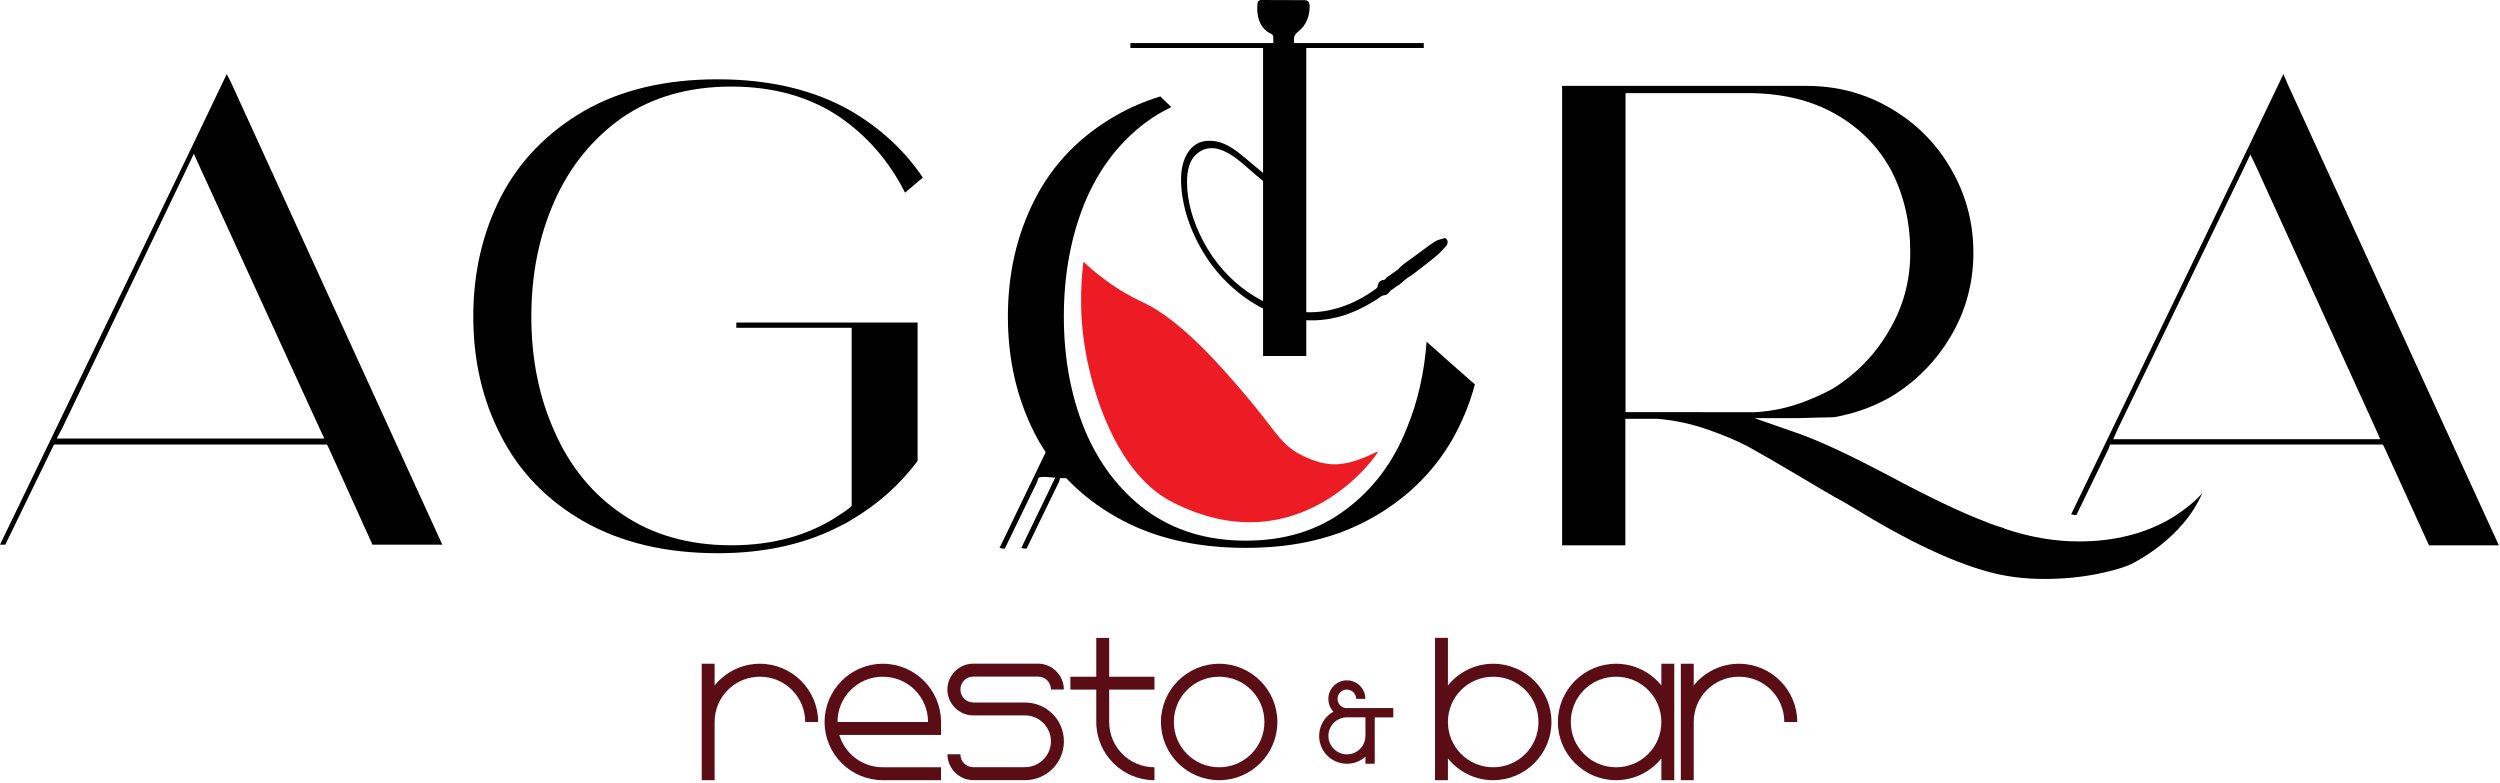 <svg width="482" height="151" viewBox="0 0 482 151" fill="none" xmlns="http://www.w3.org/2000/svg">
<g clip-path="url(#clip0_106_8759)">
<path d="M44.61 16.05L85.28 105.01H71.81L63.42 86.46L63.04 85.7H10.42L10.04 86.46L1.02 105.01H0L36.6 29.14L43.72 14.27L44.61 16.05ZM10.93 84.55H62.53L61.64 82.65L38.64 32.45L37.37 29.65L36.1 32.32L11.95 82.65L10.93 84.55Z" fill="black"/>
<path d="M141.96 62.18H176.91V88.87C173.44 93.53 169.07 97.38 163.82 100.43C163.57 100.6 163.19 100.81 162.68 101.07L162.17 101.32C155.39 104.88 147.47 106.66 138.4 106.66C128.4 106.66 119.8 104.63 112.6 100.56C105.48 96.49 100.14 90.99 96.59 84.04C93.03 77.18 91.25 69.51 91.25 61.04C91.25 52.57 93.03 44.86 96.59 37.91C100.15 31.05 105.49 25.54 112.6 21.39C119.72 17.32 128.29 15.29 138.33 15.29C148.37 15.29 156.95 17.32 164.07 21.39C169.83 24.78 174.45 29.06 177.92 34.23L174.49 37.15C171.52 31.22 167.37 26.39 162.04 22.66C156.2 18.68 149.18 16.69 141.01 16.69C132.84 16.69 125.82 18.68 119.98 22.66C114.22 26.73 109.86 32.11 106.89 38.8C103.92 45.5 102.44 52.91 102.44 61.04C102.44 69.17 103.92 76.54 106.89 83.15C109.85 89.93 114.22 95.26 119.98 99.16C125.83 103.14 132.84 105.13 141.01 105.13C149.18 105.13 156.2 103.14 162.04 99.16C162.46 98.91 163.01 98.52 163.69 98.02L164.2 97.51V63.2H141.96V62.18Z" fill="black"/>
<path d="M275.05 65.9C274.6 71.9 273.34 77.49 271.2 82.64C268.57 89.25 264.59 94.5 259.25 98.4C254 102.3 247.64 104.24 240.19 104.24C232.74 104.24 226.34 102.29 221 98.4C215.75 94.5 211.77 89.25 209.05 82.64C206.42 76.12 205.11 68.91 205.11 61.03C205.11 53.15 206.42 45.82 209.05 39.3C211.76 32.69 215.74 27.44 221 23.54C222.52 22.41 224.13 21.46 225.82 20.65C225.14 20 224.43 19.31 223.71 18.59C220.66 19.53 217.8 20.75 215.16 22.27C208.21 26.25 203 31.63 199.53 38.41C196.06 45.19 194.32 52.73 194.32 61.03C194.32 69.33 196.06 76.87 199.53 83.65C203 90.34 208.21 95.68 215.16 99.66C222.11 103.64 230.45 105.63 240.2 105.63C249.95 105.63 258.03 103.62 264.98 99.59C271.93 95.57 277.18 90.17 280.74 83.39C282.29 80.43 283.49 77.34 284.36 74.12C281.25 71.39 278.14 68.65 275.06 65.89L275.05 65.9Z" fill="black"/>
<path d="M419 99.67C421.29 98.23 423.15 96.71 424.59 95.1C423.66 97.22 422.43 99.17 420.9 100.94C418.44 103.82 415.39 106.28 411.75 108.31C410.31 109.16 407.94 109.92 404.63 110.6C401.33 111.28 397.85 111.62 394.21 111.62C390.23 111.62 386.58 111.15 383.28 110.22C376.16 108.27 367.52 104.16 357.35 97.89C355.65 96.87 354.47 96.2 353.79 95.86C352.01 94.84 349.64 93.44 346.67 91.67C342.52 89.21 339.4 87.41 337.33 86.27C335.25 85.13 332.58 83.98 329.32 82.84C326.06 81.7 322.77 81 319.47 80.74H313.37V105.14H301.17V16.56H348.32C355.52 16.56 362 18.72 367.76 23.04C370.13 24.82 372.21 26.9 373.99 29.27C378.31 35.12 380.47 41.6 380.47 48.71C380.47 54.47 379.05 59.79 376.21 64.66C373.37 69.53 369.54 73.45 364.71 76.42C362.08 77.94 359.29 79.09 356.32 79.85C355.98 79.94 355.43 80.06 354.67 80.23L354.04 80.36C353.7 80.45 352.77 80.49 351.24 80.49L346.41 80.62H338.28L345.91 83.29C350.23 84.73 356.37 87.57 364.34 91.8C372.13 95.95 378.28 98.88 382.77 100.57C383.95 101.08 385.19 101.5 386.46 101.84V101.97H386.59C391.42 103.58 396.16 104.39 400.83 104.39C407.77 104.39 413.83 102.82 419 99.69V99.67ZM328.14 79.47H338.31C341.7 79.3 345 78.58 348.22 77.31C350.17 76.55 351.91 75.74 353.43 74.89C358 72.01 361.6 68.28 364.23 63.71C366.94 59.14 368.3 54.14 368.3 48.71C368.3 42.95 367.11 37.74 364.74 33.08C362.28 28.42 358.68 24.74 353.94 22.02C349.19 19.31 343.52 17.95 336.91 17.95H313.4V79.46H328.14V79.47ZM440.99 16.05L481.78 105.14H468.31L459.8 86.46L459.42 85.7H406.81L406.56 86.46L400.33 99.3C399.99 99.3 399.65 99.26 399.31 99.17L433.12 29.15L440.24 14.28L441 16.06L440.99 16.05ZM407.44 84.68H458.91L458.02 82.65L435.14 32.45L433.87 29.78L432.6 32.45L408.33 82.65L407.44 84.68Z" fill="black"/>
<path d="M206.14 86.52L196.9 105.65C197.24 105.74 197.58 105.78 197.92 105.78L204.15 92.94L204.4 92.18H209.4C207.84 90.61 206.76 88.64 206.14 86.52Z" fill="black"/>
<path d="M205.99 86.35C205.35 84.54 204.94 82.62 204.73 80.71C204.73 81 204.34 81.52 204.21 81.79C204.01 82.21 203.8 82.64 203.6 83.06C203.21 83.87 202.82 84.69 202.42 85.5C201.64 87.13 200.85 88.76 200.07 90.39C198.67 93.3 197.26 96.2 195.86 99.11C194.81 101.29 193.78 103.48 192.7 105.65C193.04 105.74 193.38 105.78 193.72 105.78L199.95 92.94C199.95 92.94 200.2 92.19 200.2 92.18C200.36 91.71 203.14 92.09 203.54 92.11C204.7 92.18 205.86 92.18 207.01 92.18C207.45 92.18 209.07 91.85 209.38 92.19C207.85 90.51 206.74 88.5 205.98 86.35H205.99Z" fill="black"/>
<path d="M208.88 50.46C208.36 54.68 207.87 62.35 210 71.15C210.37 72.67 214.19 90.69 225.9 96.74C250.5 109.45 265.78 87.47 265.69 87.04C265.66 86.92 262.02 89.01 259.06 89.36C258.47 89.43 255.76 90.19 250.95 87.76C246.76 85.64 246.12 83.18 239.81 75.8C235.8 71.11 227.87 61.83 220.48 58.34C219.77 58 217.8 57.13 215.25 55.47C212.42 53.64 210.27 51.76 208.9 50.47L208.88 50.46Z" fill="#ED1C24"/>
<path d="M274.5 8.3V9.26H251.85V68.64H243.52V9.26H217.94V8.3H245.5C245.5 7.83 245.5 7.42 245.47 6.99C245.47 6.83 245.28 6.63 245.11 6.55C242.67 5.43 242.21 2.77 242.45 0.66C242.5 0.19 242.78 0 243.24 0C246.01 0.03 248.75 0 251.51 0.03C252.17 0.03 252.5 0.41 252.5 1.21C252.5 3.18 251.82 4.88 250.28 6.11C249.62 6.63 249.4 7.15 249.49 7.92V8.3H274.5Z" fill="black"/>
<path d="M227.83 36.8C227.55 34.3 227.7 32.02 228.59 30.18C229.82 27.68 231.82 26.79 234.47 27.26C236.43 27.6 238.26 28.93 240.08 30.47C241.58 31.73 243.07 33.01 244.58 34.18C245.72 35.09 246.9 35.64 248.08 35.86L248.78 37.34C247.99 37.14 247.18 37.01 246.39 36.66C244.48 35.88 242.75 34.27 241.01 32.77C239.65 31.58 238.29 30.36 236.83 29.55C234.41 28.18 232.34 28.24 230.66 29.73C229.33 30.9 228.85 32.86 228.86 35.16C228.88 38.98 230.03 42.75 231.93 46.41C234.22 50.76 237.25 54.01 240.74 56.41C244.44 58.95 248.09 60.04 251.7 60.19C254.25 60.3 256.63 59.87 258.88 59.09C261.21 58.27 263.36 57.1 265.36 55.61C265.46 55.54 265.57 55.4 265.6 55.24C265.71 54.41 266.12 54.04 266.78 53.96C266.94 53.94 267.14 53.87 267.2 53.71C267.33 53.36 267.63 53.33 267.85 53.17C268.26 52.87 268.66 52.53 269.09 52.27C269.58 51.99 269.94 51.46 270.39 51.11C271.11 50.54 271.87 50.02 272.6 49.49C273.9 48.54 275.18 47.54 276.51 46.65C277.11 46.26 277.81 46.11 278.5 45.91C278.83 45.83 279.19 46.41 279.09 46.82C279.06 47.01 279 47.22 278.9 47.33C278.32 47.97 277.74 48.65 277.1 49.19C275.63 50.43 274.1 51.6 272.57 52.76C272.21 53.06 271.81 53.28 271.43 53.53C271.25 53.67 271.07 53.8 270.91 53.93C270.49 54.28 270.08 54.63 269.66 54.99C269.65 54.99 269.6 54.97 269.57 54.99C269.07 55.36 268.56 55.7 268.05 56.07C268.03 56.1 268.02 56.16 268.01 56.19C267.71 56.44 267.47 56.84 267.12 56.87C266.69 56.92 266.36 57.05 266.04 57.3C265.88 57.43 265.7 57.57 265.52 57.67C263.19 59.16 260.76 60.39 258.06 61.1C256.04 61.62 253.92 61.87 251.7 61.73C247.39 61.45 243.1 59.86 238.83 56.45C235.83 54.07 233.26 51.07 231.23 47.32C229.4 43.94 228.22 40.42 227.81 36.78L227.83 36.8Z" fill="black"/>
<path d="M155.24 139.2C155.24 134.36 151.35 130.47 146.51 130.47C141.67 130.47 137.78 134.36 137.78 139.2V150.42H135.29V127.97H137.78V132.16C139.83 129.62 142.97 127.97 146.51 127.97C152.7 127.97 157.74 133.01 157.74 139.2H155.25H155.24Z" fill="#5A0D14"/>
<path d="M170.2 127.97C176.39 127.97 181.43 133.01 181.43 139.2V141.69H161.82C162.87 145.28 166.21 147.93 170.2 147.93H181.43V150.42H170.2C164.01 150.42 158.98 145.38 158.98 139.2C158.98 133.02 164.02 127.97 170.2 127.97ZM178.93 139.2C178.93 134.36 175.04 130.47 170.2 130.47C165.36 130.47 161.47 134.36 161.47 139.2H178.93Z" fill="#5A0D14"/>
<path d="M187.66 135.45H197.64C201.78 135.45 205.12 138.79 205.12 142.93C205.12 147.07 201.78 150.41 197.64 150.41H187.66C184.92 150.41 182.67 148.16 182.67 145.42H185.16C185.16 146.82 186.26 147.91 187.65 147.91H197.63C200.37 147.91 202.62 145.66 202.62 142.92C202.62 140.18 200.37 137.93 197.63 137.93H187.65C184.91 137.93 182.66 135.68 182.66 132.94C182.66 130.2 184.91 127.95 187.65 127.95H200.12C202.86 127.95 205.11 130.2 205.11 132.94H202.62C202.62 131.54 201.52 130.45 200.13 130.45H187.66C186.26 130.45 185.17 131.55 185.17 132.94C185.17 134.33 186.27 135.43 187.66 135.43V135.45Z" fill="#5A0D14"/>
<path d="M213.85 139.2C213.85 144.04 217.74 147.93 222.58 147.93V150.42C216.39 150.42 211.36 145.38 211.36 139.2V132.96H206.37V130.47H211.36V122.99H213.85V130.47H222.58V132.96H213.85V139.2Z" fill="#5A0D14"/>
<path d="M235.05 150.42C228.86 150.42 223.83 145.38 223.83 139.2C223.83 133.02 228.87 127.97 235.05 127.97C241.23 127.97 246.28 133.01 246.28 139.2C246.28 145.39 241.24 150.42 235.05 150.42ZM235.05 147.93C239.89 147.93 243.78 144.04 243.78 139.2C243.78 134.36 239.89 130.47 235.05 130.47C230.21 130.47 226.32 134.36 226.32 139.2C226.32 144.04 230.21 147.93 235.05 147.93Z" fill="#5A0D14"/>
<path d="M259.68 136.52H268.62V138.31H265.05V147.25H263.26V145.89C262.29 146.75 261.04 147.25 259.69 147.25C256.72 147.25 254.33 144.85 254.33 141.89C254.33 139.85 255.44 138.14 257.08 137.21C256.47 136.57 256.11 135.71 256.11 134.74C256.11 132.77 257.72 131.17 259.68 131.17C261.64 131.17 263.25 132.78 263.25 134.74H261.46C261.46 133.74 260.67 132.95 259.67 132.95C258.67 132.95 257.88 133.74 257.88 134.74C257.88 135.74 258.67 136.53 259.67 136.53L259.68 136.52ZM263.26 138.3H259.69C257.72 138.3 256.12 139.91 256.12 141.87C256.12 143.83 257.73 145.44 259.69 145.44C261.65 145.44 263.26 143.83 263.26 141.87V138.3Z" fill="#5A0D14"/>
<path d="M287.89 150.42C284.35 150.42 281.21 148.77 279.16 146.23V150.42H276.67V122.98H279.16V132.16C281.21 129.62 284.35 127.97 287.89 127.97C294.08 127.97 299.12 133.01 299.12 139.2C299.12 145.39 294.08 150.42 287.89 150.42ZM287.89 130.47C283.05 130.47 279.16 134.36 279.16 139.2C279.16 144.04 283.05 147.93 287.89 147.93C292.73 147.93 296.62 144.04 296.62 139.2C296.62 134.36 292.73 130.47 287.89 130.47Z" fill="#5A0D14"/>
<path d="M311.58 127.97C315.12 127.97 318.27 129.62 320.31 132.16V127.97H322.8V150.42H320.31V146.23C318.26 148.77 315.12 150.42 311.58 150.42C305.39 150.42 300.36 145.38 300.36 139.2C300.36 133.02 305.4 127.97 311.58 127.97ZM311.58 130.47C306.74 130.47 302.85 134.36 302.85 139.2C302.85 144.04 306.74 147.93 311.58 147.93C316.42 147.93 320.31 144.04 320.31 139.2C320.31 134.36 316.42 130.47 311.58 130.47Z" fill="#5A0D14"/>
<path d="M344.01 139.2C344.01 134.36 340.12 130.47 335.28 130.47C330.44 130.47 326.55 134.36 326.55 139.2V150.42H324.06V127.97H326.55V132.16C328.6 129.62 331.74 127.97 335.28 127.97C341.47 127.97 346.51 133.01 346.51 139.2H344.02H344.01Z" fill="#5A0D14"/>
</g>
<defs>
<clipPath id="clip0_106_8759">
<rect width="481.78" height="150.42" fill="white"/>
</clipPath>
</defs>
</svg>
